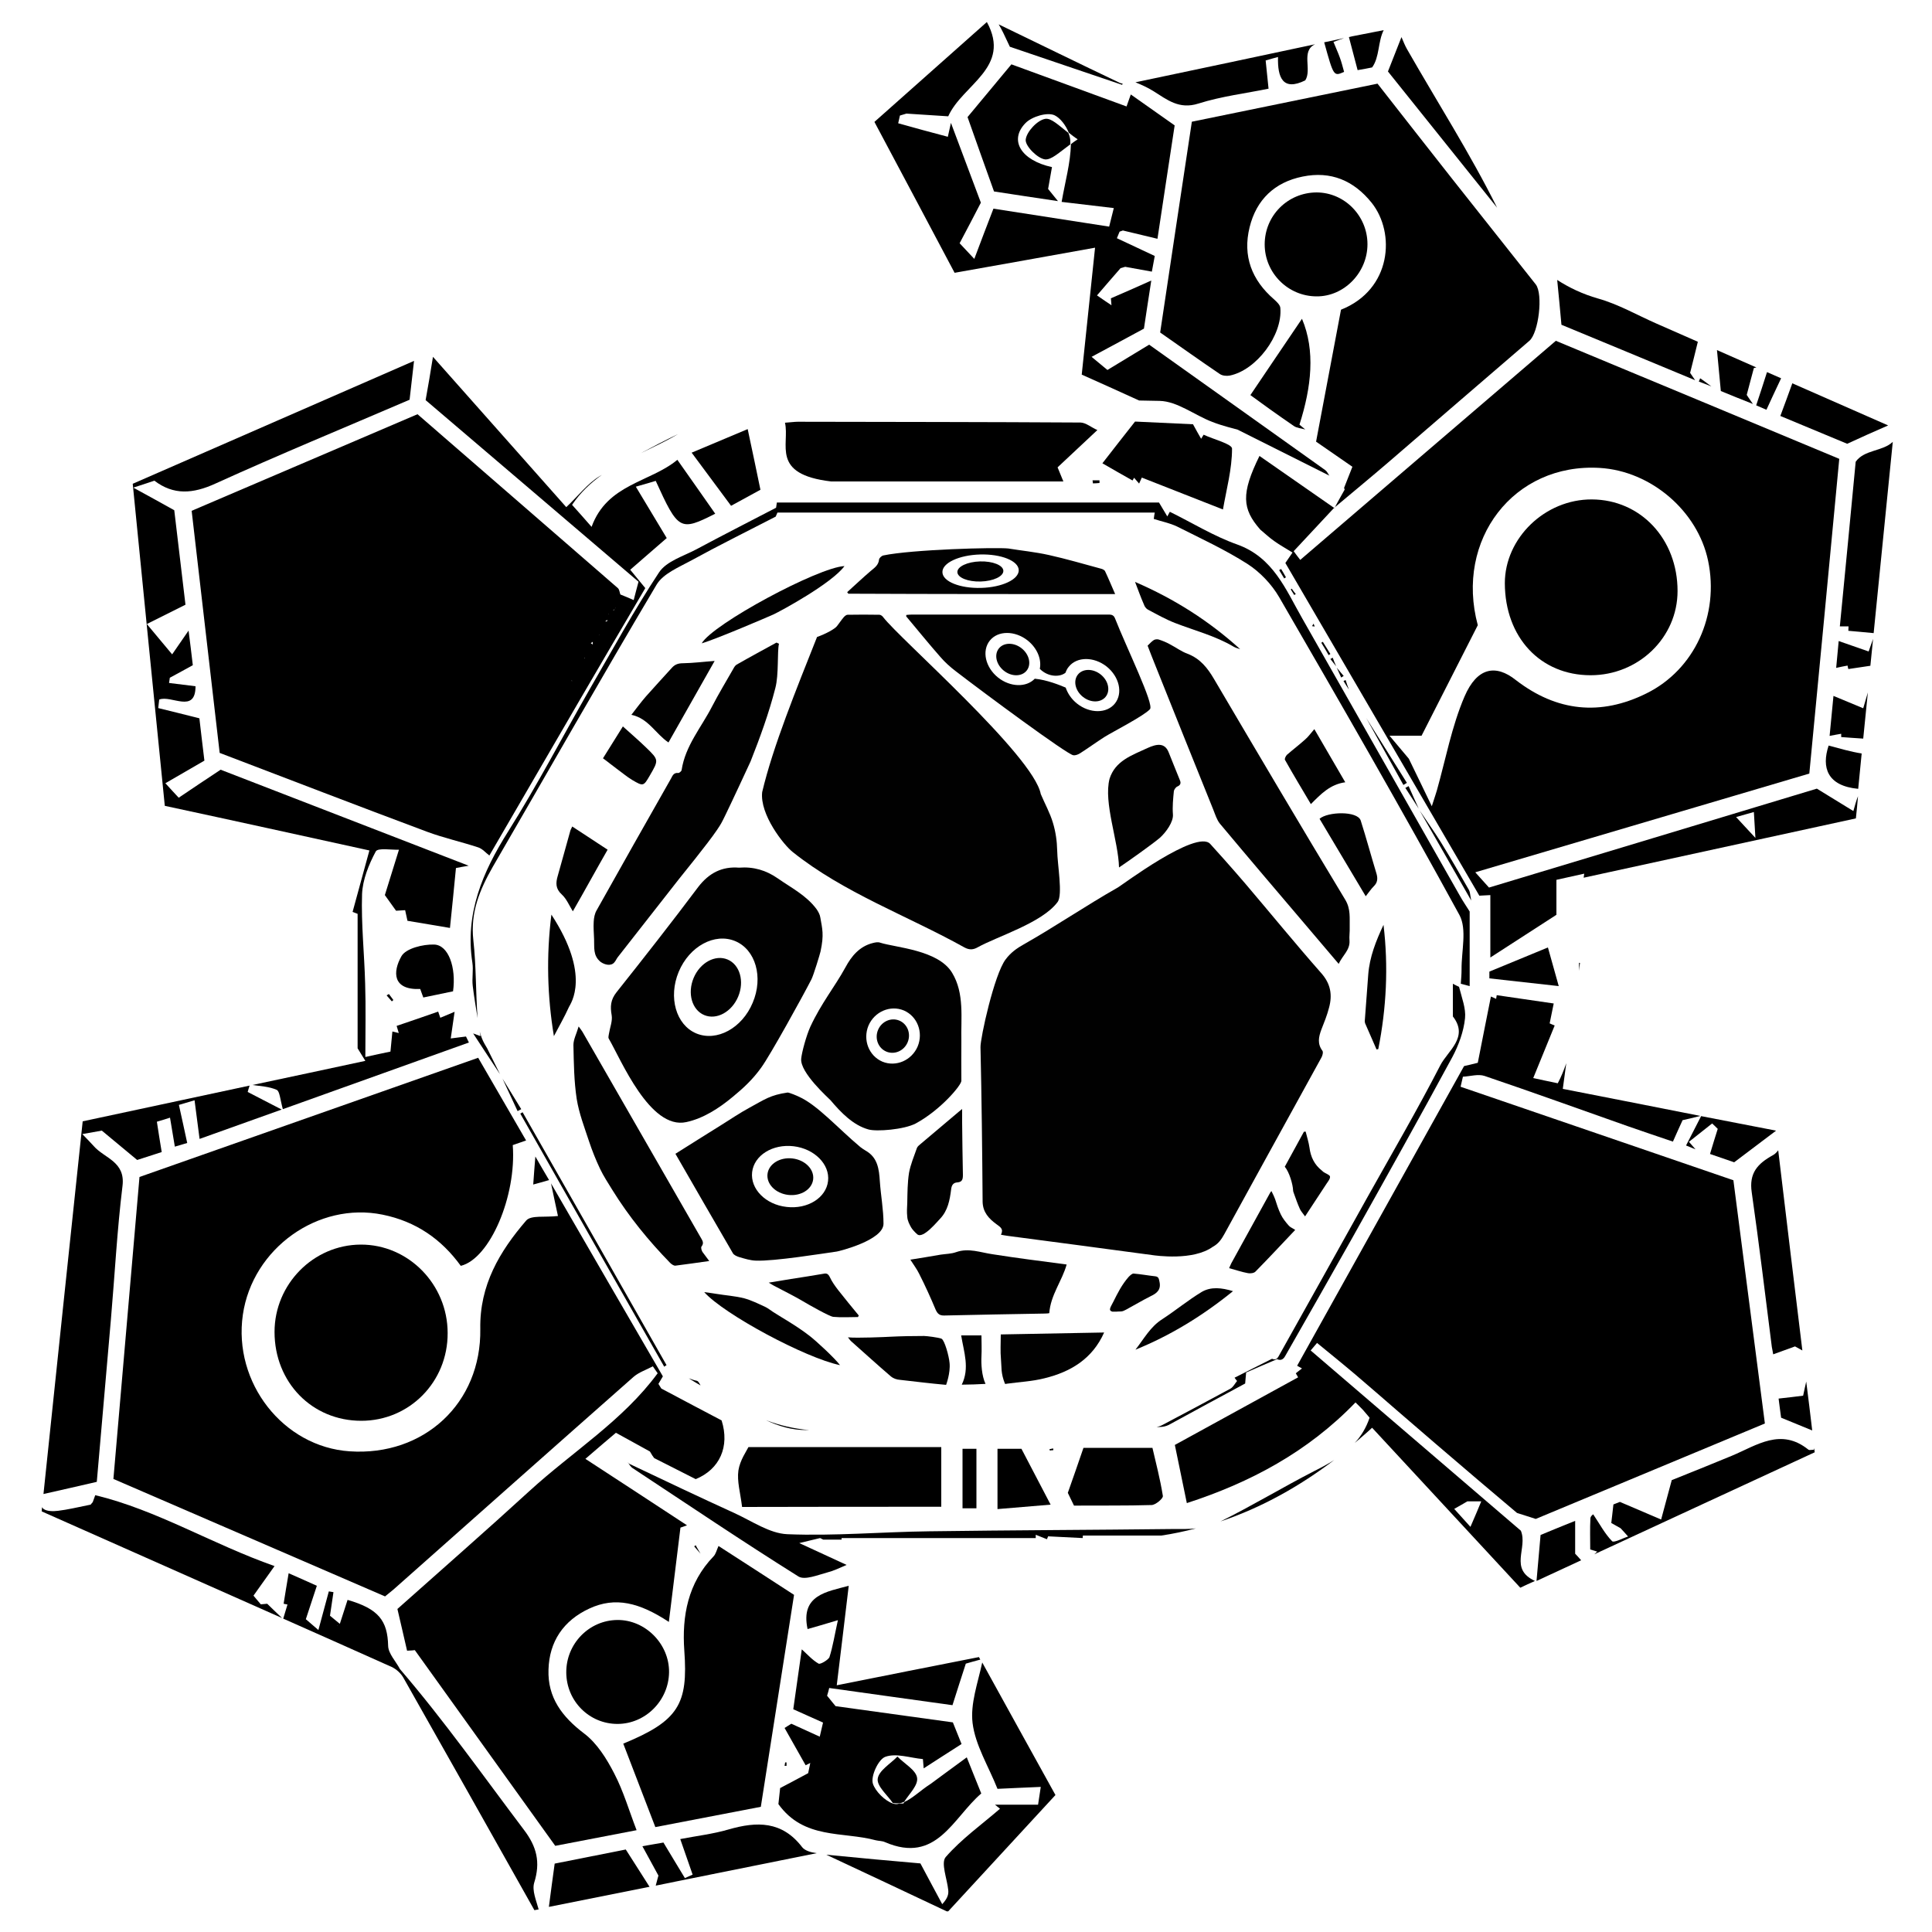 <?xml version="1.0" encoding="utf-8"?>
<!-- Generator: Adobe Illustrator 19.1.0, SVG Export Plug-In . SVG Version: 6.00 Build 0)  -->
<svg version="1.1" id="Layer_1" xmlns="http://www.w3.org/2000/svg" xmlns:xlink="http://www.w3.org/1999/xlink" x="0px" y="0px"
	 viewBox="0 0 1000 1000" style="enable-background:new 0 0 1000 1000;" xml:space="preserve">
<style type="text/css">
	.st0{fill:#010101;}
</style>
<g>
	<path class="st0" d="M382.7,650.7c2.8,0.8,5.6,1.7,8.5,1.8c9.5,0.4,34.7-3.7,41.9-4.7c0.9-0.1,24.2-5.8,24.2-14.4
		c0-7.4-1.4-14.6-1.9-22c-0.4-6.2-1.1-12.3-7.3-15.8c-1-0.6-1.9-1.2-2.8-1.9c-11.6-9.7-22.2-21.8-31.9-26.1c-0.8-0.4-5-2.2-5.8-2.1
		c-8.9,1.3-11.7,3.5-19.6,7.8c-5,2.7-9.7,5.9-14.5,8.9c-7.9,4.9-15.8,9.9-23.9,15c9.7,16.8,19.6,34.1,29.7,51.4
		C379.8,649.6,381.4,650.3,382.7,650.7z M389.3,606.7c1-8.7,10.6-14.7,21.5-13.4c10.8,1.3,18.8,9.4,17.8,18
		c-1,8.7-10.6,14.7-21.5,13.4C396.3,623.5,388.3,615.4,389.3,606.7z"/>
	
		<ellipse transform="matrix(0.387 -0.922 0.922 0.387 -211.115 754.923)" class="st0" cx="462.2" cy="536.2" rx="8.7" ry="8.3"/>
	<path class="st0" d="M497.6,559.4c-0.1-6.8,0-13.7,0-20.5c-0.3-12,1.7-24.7-4.8-35.4c-7.2-11.9-29.3-13-37.3-15.6
		c-1.1-0.4-2.5-0.1-3.7,0.2c-6.9,1.7-11.1,6.8-14.2,12.6c-5.6,10.2-12.5,18.5-18.2,30.8c-2,4.4-4.4,13.1-4.7,16.5
		c-0.7,7.2,14.2,20.4,15.2,21.5c5.4,6.4,11.7,12.9,19.6,15.1c4.2,1.2,18.4,0.1,24.5-3.1C486.9,574.5,497.7,561.6,497.6,559.4z
		 M456.7,549.5c-7-3-10.2-11.3-7.2-18.6c3.1-7.3,11.3-10.8,18.3-7.9c7,3,10.2,11.3,7.2,18.6C471.9,548.9,463.7,552.4,456.7,549.5z"
		/>
	<path class="st0" d="M318,498.1c0.7-0.8,1.1-1.8,1.7-2.6c10.6-13.5,21.2-27.1,31.8-40.6c0.6-0.8,14.9-18.3,19.6-25.3
		c2.2-3.3,2.2-3.3,4.5-8c2.7-5.5,12.7-27,12.9-27.5c4.9-12.4,9.5-25,12.8-37.9c1.9-7.1,0.9-18.9,1.9-23c-0.4-0.2-0.9-0.4-1.3-0.6
		c-6.9,3.8-13.8,7.5-20.6,11.4c-0.7,0.4-1.3,1.3-1.7,2.1c-3.7,6.5-7.6,12.9-11,19.5c-5.6,10.9-13.9,20.4-15.8,33
		c-0.1,0.6-1.2,1.5-1.7,1.5c-2.4-0.3-3,1.4-3.8,2.9c-12.9,22.7-25.8,45.5-38.5,68.2c-1,1.7-1.4,3.9-1.5,5.9c-0.2,3,0.1,6,0.2,9
		c0.2,4.2-0.7,8.5,3.4,11.8C313,499.4,316.3,500.2,318,498.1z"/>
	<ellipse transform="matrix(-0.117 0.993 -0.993 -0.117 1061.666 274.163)" class="st0" cx="409" cy="609" rx="9.5" ry="11.9"/>
	<path class="st0" d="M577.2,307.5c-1.8-4.1-3.4-8-5.2-11.8c-0.3-0.7-1.4-1.2-2.3-1.4c-8.9-2.4-17.7-5-26.7-7
		c-7.1-1.6-14.4-2.3-21.1-3.4c-6.4-0.7-50,0.5-64.7,3.6c-0.9,0.2-2.1,1.3-2.2,2.1c-0.3,3-2.4,4.3-4.4,6c-4.1,3.5-8.1,7.3-12.1,10.9
		c0.2,0.3,0.4,0.6,0.6,0.8C485,307.5,531,307.5,577.2,307.5z M507.3,287c10.9-0.3,19.9,3.3,20,8.1c0.1,4.8-8.6,8.9-19.5,9.2
		c-10.9,0.3-19.9-3.3-20-8.1C487.6,291.4,496.4,287.3,507.3,287z"/>
	<path class="st0" d="M471.6,635.3c0.4,0.8,2,2.6,3.2,3.6c3.1,2.5,10.8-7.2,11.8-8.1c4-4.2,5-9.6,5.7-15.1c0.2-2.1,1-3.6,3.3-3.7
		c2.5-0.2,2.8-1.7,2.8-3.9c-0.2-9-0.3-18-0.4-27.1c0-2,0-4.1,0-7c-1.1,0.9-1.4,1.2-1.7,1.4c-6.6,5.6-13.3,11.2-19.9,16.8
		c-0.7,0.6-1.5,1.2-1.8,2c-1.5,4.3-3.3,8.5-4.1,12.9c-0.8,5.1-0.8,10.3-0.9,15.5c-0.1,2.4-0.3,4.7,0,7.2
		C469.7,631.8,470.7,633.7,471.6,635.3z"/>
	<path class="st0" d="M547.4,466.9c2.8-3.8-0.1-19.3-0.2-26.7c-0.1-4.8-0.8-9.7-2.2-14.3c-1.5-5.1-4.2-9.9-6.3-14.9
		c-3.8-20-73.2-80.5-81.6-91.6c-0.4-0.6-1.3-1.2-1.9-1.2c-5.5-0.1-11-0.1-16.5,0c-0.7,0-1.5,0.7-2.1,1.4c-1.2,1.4-2.2,3-3.4,4.5
		c-1.1,1.4-5.5,3.9-10.3,5.6c-10.7,27-22.8,56.6-28.4,80.3c-1.3,11.6,11.1,27.3,15.8,31c26.5,21.2,59.3,32.9,88.9,49.4
		c2.6,1.4,4.6,1.2,6.9-0.1C516.1,484.7,539.4,477.7,547.4,466.9z"/>
	<path class="st0" d="M484.3,677.9c1,2.2,2.1,3.1,4.6,3c17.2-0.4,34.4-0.7,51.6-1c1.1,0,2.2-0.1,2.6-0.2c0.7-9.5,6.6-16.6,9-25.2
		c-12.9-1.7-25.6-3.3-38.3-5.3c-6.3-0.9-12.4-3.4-18.9-1.1c-2.5,0.9-5.3,0.9-8,1.3c-5.3,0.9-10.5,1.8-15.7,2.6
		c1.7,2.7,3.4,4.9,4.6,7.4C478.9,665.5,481.7,671.7,484.3,677.9z"/>
	
		<ellipse transform="matrix(2.819873e-02 1 -1 2.819873e-02 788.723 -220.045)" class="st0" cx="507.5" cy="295.6" rx="5.2" ry="11.9"/>
	<path class="st0" d="M678.5,416.2c5.2-5.2,9.9-10.2,17.8-11.3c-5.6-9.6-10.8-18.6-16-27.5c-1.9,2.2-3.1,3.9-4.7,5.3
		c-3.1,2.8-6.4,5.3-9.5,8c-0.6,0.6-1.3,2.1-1,2.6C669.4,401,673.9,408.4,678.5,416.2z"/>
	<path class="st0" d="M594.1,315.5c4.7,2.5,9.3,5.1,14.2,7c10.1,3.9,20.7,6.6,30.2,12.2c1,0.6,2.2,0.9,3.4,1.3
		c-16.1-14.6-34-26-54.4-34.8c1.7,4.4,3,8.1,4.6,11.7C592.4,313.9,593.2,315,594.1,315.5z"/>
	<path class="st0" d="M683,423.8c7.9,13.3,15.8,26.5,23.9,40.1c1.6-2,2.7-3.7,4.1-5.1c2-1.9,2.2-4,1.5-6.5
		c-2.8-9.2-5.3-18.5-8.2-27.6C702.6,419.6,687.2,420.1,683,423.8z"/>
	<path class="st0" d="M609.4,407.1c2.1-0.9,1.8-2.3,1.1-3.8c-1.9-4.6-3.7-9.2-5.6-13.9c-2-5-6-4.5-11-2.2
		c-8.3,3.8-16.7,6.7-19.6,15.9c-3.2,12.4,4.6,32.3,4.9,45.9c4.1-2.7,17.6-12.3,21.2-15.4c3-2.7,7.1-8.2,6.7-12.2
		c-0.3-3.9,0.1-8,0.5-12C607.8,408.6,608.6,407.4,609.4,407.1z"/>
	
		<ellipse transform="matrix(0.623 -0.782 0.782 0.623 -69.112 538.789)" class="st0" cx="524.2" cy="341.1" rx="7.4" ry="9.2"/>
	<path class="st0" d="M573.2,318.1c-33.7,0-67.4,0-101.1,0c-1,0-2,0.1-3,0.2c0,0.5-0.1,0.7,0,0.8c5.9,7,11.6,14.1,17.6,20.9
		c2.4,2.8,5.2,5.3,8.1,7.5c14.8,11.4,57.4,42.9,60.7,43.4c1.2,0.2,2.6-0.4,3.7-1.1c4.2-2.7,8.2-5.6,12.4-8.3
		c4.3-2.7,20.4-10.9,23.6-14.4c2.4-2.3-12-31.6-18.1-47.1C576.3,318,574.8,318.1,573.2,318.1z M577.1,364.1
		c-4.2,5.3-13,5.3-19.6,0.1c-2.9-2.3-4.9-5.3-5.9-8.3c-3.1-1.3-9.7-4-16-4.6c-4.4,4.6-12.7,4.4-19-0.6c-6.6-5.3-8.5-13.8-4.3-19.1
		c4.2-5.3,13-5.3,19.6-0.1c5,4,7.3,9.8,6.3,14.7c4.4,4.4,10.5,4.3,13.3,2c0.4-1.1,0.9-2.2,1.7-3.1c4.2-5.3,13-5.3,19.6-0.1
		C579.4,350.3,581.3,358.8,577.1,364.1z"/>
	<path class="st0" d="M355.2,580.8c8.8-1.9,16.9-7.1,24.1-13.1c5.6-4.6,10.4-9.1,14.7-15.1c4.6-6.3,21.5-36.9,26-45.7
		c1.1-2.2,4.4-13,4.7-14.4c1.9-8.8,0.9-11.7-0.1-17.6c-0.2-1.5-1.1-3.1-2-4.4c-5.3-7.1-13.1-11-20.1-15.9c-5.9-4.1-12.4-6.1-20-5.5
		c-8.7-0.7-15.5,2.7-21.1,10c-13.8,18.4-28,36.5-42.3,54.5c-3.1,3.9-3.3,7.4-2.5,11.9c0.5,3-0.9,6.3-1.4,9.5
		c-0.1,0.9-0.5,1.9-0.1,2.6C321.4,548.4,336.4,584.9,355.2,580.8z M351.3,503c5.5-13.2,18.6-20.3,29.2-15.9
		c10.6,4.4,14.7,18.7,9.1,31.9c-5.5,13.2-18.6,20.3-29.2,15.9C349.9,530.5,345.8,516.2,351.3,503z"/>
	
		<ellipse transform="matrix(-0.387 0.922 -0.922 -0.387 985.076 367.177)" class="st0" cx="370.5" cy="511" rx="15.6" ry="12.5"/>
	
		<ellipse transform="matrix(0.623 -0.782 0.782 0.623 -64.246 575.891)" class="st0" cx="565.1" cy="354.6" rx="7.4" ry="9.2"/>
	<path class="st0" d="M346,384.3c8-14.2,16-28.3,23.9-42.2c-5.6,0.4-11,1.1-16.5,1.2c-2.3,0-4,0.6-5.5,2.2c-4.5,5-9.1,9.9-13.5,14.9
		c-2.7,3.1-5.2,6.5-7.6,9.6C335.6,371.8,339.3,379.8,346,384.3z"/>
	<path class="st0" d="M685,606.6c-0.3-0.2-0.6-0.6-0.9-0.8c-3.8-3-5.7-7-6.3-11.7c-0.4-2.8-1.3-5.6-2-8.4c-0.3,0-0.6,0.1-0.9,0.1
		c-3.3,6-6.6,12.1-9.9,18.1c2.4,2.8,4.2,9.3,4.3,12.2c0,0.7,0.4,1.4,0.6,2.1c0.9,2.5,1.8,5.1,2.9,7.5c0.5,1.2,1.5,2.2,2.7,3.9
		c4-6,7.5-11.5,11.1-16.9c0.8-1.2,2-2.6,1.8-3.8C688.1,608,686.1,607.4,685,606.6z"/>
	<path class="st0" d="M437.1,293c-13.5,0.6-68.2,30-73.9,40c7.8-2.3,34.3-13.7,37-14.9C404.3,316.2,430.6,301.9,437.1,293z"/>
	<path class="st0" d="M662.9,628.5c-1.2-2.5-2.1-5.2-2.9-7.8c-0.2-0.7-1-2.4-1.9-4.2c-0.3,0.3-0.5,0.6-0.7,0.9
		c-6.7,12.2-13.4,24.3-20.1,36.5c-0.4,0.8-0.7,1.6-1.1,2.5c3.4,0.9,6.5,2,9.8,2.6c1.2,0.2,3,0,3.8-0.8c6.7-6.8,13.3-13.9,20.6-21.6
		c-1.5-1-2.7-1.4-3.4-2.3C665.4,632.5,663.9,630.6,662.9,628.5z"/>
	<path class="st0" d="M518.1,703.6c0.4,4.1-0.2,7,2.1,12.7c1.7,0,0,0,1-0.1c6.5-0.9,13.1-1.2,19.4-2.8c13.5-3.3,24.8-10,30.9-23.7
		c-17.7,0.3-35.4,0.7-53.5,1C518,695.2,517.7,699.4,518.1,703.6z"/>
	<path class="st0" d="M600.1,663.2c-0.3-1.5-0.5-2.4-2.2-2.6c-3.7-0.4-7.4-1.1-11.1-1.4c-0.8-0.1-1.9,1-2.6,1.7
		c-3.6,4.1-5.7,8.4-7.9,12.8c-1.5,3-2.8,4.5-0.6,5.2c5.1,0,0,0,4.5-0.1c0.9,0,1.8-0.5,2.6-0.9c4.3-2.3,8.4-4.8,12.8-7
		C599,669.3,601.1,667.4,600.1,663.2z"/>
	<path class="st0" d="M508,702c0.2-3.6,0-7.2,0-10.8c-3.6,0-6.8,0-10.5,0c1.4,8.7,4.5,16.9,0.3,25.5c3.6,0,8.8-0.2,12.3-0.4
		C508.1,712,507.8,705.9,508,702z"/>
	<path class="st0" d="M708.2,504.4c-0.5,7.6-1.2,15.2-1.7,22.8c-0.1,0.8-0.2,1.7,0.1,2.5c1.9,4.5,4,9,5.9,13.5
		c0.3-0.1,0.6-0.1,0.9-0.2c4.2-21.2,5.3-42.7,2.7-64.3C712.2,487,708.9,495.3,708.2,504.4z"/>
	<path class="st0" d="M644.6,457.4c-6.4-7.5-16.4-18.7-18.2-20.6c-7.1-7.7-46.3,21.8-47.7,22.5c-16.4,9.3-32.4,20.2-48.8,29.5
		c-3.6,2-6.8,4.3-9.4,7.8c-5.9,7.8-13.1,40.7-13,45.4c0.6,26.7,0.9,53.3,1.1,80c0.1,5.5,3.3,8.8,7.1,11.6c2,1.5,3.9,2.4,2.4,5.5
		c1.4,0.2,2.5,0.5,3.6,0.6c24.8,3.3,49.7,6.5,74.5,9.9c2.1,0.3,21.4,3.1,31.6-4.3c2.8-1.5,4.4-3.8,5.9-6.5
		c6.5-11.9,13.1-23.8,19.6-35.7c10.2-18.5,20.4-37.1,30.6-55.6c0.6-1,1.1-2.9,0.6-3.6c-2.7-3.6-2-7.1-0.6-10.9c1.5-3.8,3-7.5,4-11.4
		c1.8-6.6,0.9-12.4-4.1-18C670.5,488.5,657.7,472.8,644.6,457.4z"/>
	<path class="st0" d="M696.3,465.7c-22.9-37.9-45.4-76-67.9-114.2c-3.4-5.8-7.2-10.6-13.7-13.1c-3.3-1.2-6.2-3.4-9.3-5
		c-1.8-1-3.8-1.8-5.7-2.4c-0.7-0.2-1.9-0.1-2.5,0.3c-1.1,0.7-2.1,1.8-3.2,2.9c1.3,3.4,2.7,7,4.2,10.7c9.9,24.7,19.8,49.5,29.8,74.2
		c1,2.5,1.8,5.2,3.4,7.2c14.8,17.7,29.7,35.2,44.6,52.7c5.4,6.4,10.9,12.8,16.9,19.9c2-4.4,5.9-7.1,5.6-12c-0.2-2.3,0.2-4.6,0.1-6.8
		C698.5,475.2,699.2,470.5,696.3,465.7z"/>
	<path class="st0" d="M622,668.7c-7.1,4.3-13.5,9.6-20.4,14.1c-6.2,3.9-9.5,10.2-13.9,15.8c18.2-7.4,34.7-17.5,50.5-30.3
		C632.3,666.5,626.8,665.9,622,668.7z"/>
	<path class="st0" d="M285.4,473.4c-2.7,21.5-2.1,42.5,1.3,62.9c2.5-4.8,5.4-9.8,7.8-15.1C295.4,519.3,306,504.9,285.4,473.4z"/>
	<path class="st0" d="M363.6,648c-0.5-0.8-0.9-2.3-0.5-2.8c1.5-1.9,0.4-3.2-0.5-4.8c-20.4-35.4-40.7-70.9-61.1-106.3
		c-0.4-0.7-0.9-1.3-2-2.8c-1.1,3.8-2.7,6.7-2.7,9.6c0.2,9.3,0.3,18.7,1.7,27.9c1.2,7.5,4,14.7,6.4,22c1.6,4.8,3.5,9.6,5.7,14.2
		c1.8,3.8,4.2,7.4,6.4,11c8.5,13.7,18.6,26.1,29.8,37.6c0.7,0.7,1.9,1.6,2.8,1.5c5.8-0.7,11.6-1.6,17.5-2.4
		C366,651.1,364.7,649.6,363.6,648z"/>
	<path class="st0" d="M327.2,403.7c5.8,3.4,5.9,3.3,9.2-2.4c4.6-7.9,4.6-8-1.9-14.3c-3.8-3.7-7.9-7.2-12.1-11
		c-3.7,5.9-7.1,11.4-10.3,16.5c1.6,1.1,5.8,4.5,7.1,5.4C321.7,399.7,324.4,402,327.2,403.7z"/>
	<path class="st0" d="M419.1,691.5c-6.9-5.4-15.6-10.2-18.9-12.4c-1.4-0.9-2.7-2-4.2-2.7c-3.5-1.6-7.1-3.4-10.8-4.4
		c-4.7-1.2-9.6-1.5-14.4-2.3c-1.9-0.3-3.9-0.6-6.3-0.9c10.3,11.5,52.4,34.1,70.3,37.8C431.9,702.8,422.6,694.2,419.1,691.5z"/>
	<path class="st0" d="M487.3,692.9c-1.4-0.6-7.6-1.4-9-1.4c-5.9,0-11.8,0.1-17.7,0.4c-1.6,0.1-17,0.8-21.7,0.3
		c0.8,1,1.1,1.5,1.4,1.8c7,6.2,13.9,12.5,20.9,18.5c1.2,1,3,1.6,4.6,1.7c8.8,1,15.1,1.8,23.9,2.6c0,0,2.3-6,1.8-11.3
		C491.2,701.9,488.9,693.6,487.3,692.9z"/>
	<path class="st0" d="M444.5,680.9c-3.6-4.4-7.2-8.7-10.7-13.2c-1.6-2.1-3.2-4.3-4.3-6.7c-0.8-1.6-1.6-2.1-3.3-1.7
		c-5.6,1-11.2,1.8-16.8,2.7c-3.5,0.6-7.1,1.2-11.5,1.9c1.6,0.9,2.4,1.5,3.3,1.9c4.7,2.5,9.6,4.9,14.2,7.6c3,1.8,13.9,8,15.9,8.2
		c4.2,0.4,8.6,0.1,12.8,0.1C444.2,681.5,444.3,681.2,444.5,680.9z"/>
	<path class="st0" d="M296.5,471.7c3.2-5.6,6.2-10.9,9.2-16.3c3-5.3,5.9-10.6,8.8-15.6c-6.3-4.1-12.1-7.9-18.3-12
		c-0.4,0.9-0.8,1.5-1,2.2c-2.2,7.8-4.3,15.6-6.5,23.3c-1.1,3.7-1.2,6.7,2.1,9.7C293.2,465.2,294.6,468.6,296.5,471.7z"/>
</g>
<g>
	<path d="M345,706.6c-24.8-43.6-49.6-87.3-74.5-130.9c-0.4,0.2-0.8,0.5-1.2,0.7c24.8,43.7,49.6,87.3,74.5,131
		C344.1,707.1,344.6,706.9,345,706.6z"/>
	<path d="M269.8,574.1c-3.2-5.3-6.5-10.5-9.7-15.8c2.6,5.6,5.2,11.2,7.8,16.8C268.5,574.8,269.2,574.4,269.8,574.1z"/>
	<path d="M487.2,779.9c0-9.6,0-19.7,0-30.9c-32.6,0-64.4,0-99.8,0c-0.9,1.9-4.4,6.8-5.2,12.1c-0.8,5.6,1,11.5,1.9,18.9
		C418.6,779.9,453.3,779.9,487.2,779.9z"/>
	<path d="M669.7,220.5c1.6,1.1,3.9,1.2,5.9,1.8c-1.1-0.9-2.2-1.8-3-2.5c6.2-19.5,8.3-38.3,1.3-54.8c-8.7,12.9-17.7,26.1-26.7,39.5
		C652.6,208.5,661.1,214.6,669.7,220.5z"/>
	<path d="M186.7,644.2c-24.5,0.1-44.6,20.5-44.6,45.2c0,26.1,19.4,46,44.9,46c24.9,0,44.8-20.1,44.7-45.4
		C231.7,664.8,211.4,644.1,186.7,644.2z"/>
	<path d="M707.8,126.4c0-14.7-11.9-26.8-26.4-26.8c-14.9,0.1-26.8,12-26.8,26.9c0,14.8,12.1,26.9,26.9,26.9
		C695.7,153.5,707.8,141.1,707.8,126.4z"/>
	<path d="M406.4,912.2c-0.1,0.6-0.2,1.2-0.3,1.8c0.3,0,0.7,0,1,0c0-0.6,0-1.2,0-1.8C406.9,912.3,406.6,912.2,406.4,912.2z"/>
	<path d="M319.6,838.5c-14.7,0.1-26.6,12.3-26.5,27.2c0.1,14.8,11.9,26.6,26.5,26.6c14.5,0,26.5-12.1,26.7-26.7
		C346.5,851,334.1,838.4,319.6,838.5z"/>
	<path d="M284.1,987c17.4-3.5,34.7-6.9,52.1-10.4c-4.6-7.3-8.5-13.3-12.3-19.3c-12.7,2.5-24.6,4.9-36.8,7.3
		C286,972.2,285.1,979.6,284.1,987z"/>
	<path d="M258.8,556c-2.2-4.4-4.4-8.9-6.6-13.3c-0.5-0.8-0.9-1.6-1.4-2.4c-1.1-1.9-1.9-4.1-2.5-6.4c0.1,0.8,0.3,1.6,0.4,2.4
		c-0.7-0.3-1.4-0.5-3.8-1.4C250,542.7,254.4,549.4,258.8,556z"/>
	<path d="M276,613.2c0,0,0,0.1,0,0.1c0.1,0,0.1,0,0.2,0C276.1,613.3,276,613.2,276,613.2z"/>
	<path d="M360.7,714.7c-1.5-0.3-2.9-0.8-4.2-1.3c2,1.3,4.1,2.5,6.1,3.7C362.1,716.2,361.5,714.9,360.7,714.7z"/>
	<path d="M586.2,248.7c0.3-0.5,0.5-0.9,0.8-1.4c0.9,1,1.7,2,2.6,3c0.5-1,0.9-2.1,1.4-3.1c13.2,5.2,26.5,10.4,42,16.5
		c1.8-10.4,4.7-20.9,4.7-31.5c0-2.4-9.6-4.8-14.7-7.2c-0.4,0.7-0.9,1.4-1.3,2.1c-1.3-2.2-2.5-4.4-4.2-7.5c-10.1-0.5-20.9-1-30-1.4
		c-6,7.6-11,14-16.9,21.6C576.3,243.1,581.2,245.9,586.2,248.7z"/>
	<path d="M396.5,735.1c6.4,3,13.2,5.2,21.3,5.1c0.3,0,0.6,0,0.9,0C411,739.5,403.6,737.8,396.5,735.1z"/>
	<path d="M569.1,250c0-0.5,0-0.9,0-1.4c-1.2,0-2.4,0-3.6,0c0.1,0.5,0.1,1.1,0.2,1.6C566.8,250.2,567.9,250.1,569.1,250z"/>
	<path d="M640.3,281.8c-12.1-4.3-23.2-11.2-34.8-16.9c-0.4,0.8-0.9,1.6-1.3,2.4c-1.2-2-2.4-4-4.3-7.2c-65.4,0-131.4,0-197.8,0
		c-0.1,0.8-0.4,2.5-0.4,2.7c-14.4,7.5-27.8,14.3-41.2,21.5c-6.8,3.6-15.6,6.2-19.4,12c-12.9,19.5-24.1,40.1-35.8,60.3
		c-14.1,24.6-27.2,49.8-42.3,73.8c-13.3,21.1-22.4,42.5-18.5,67.9c0.6,4-0.3,8.1,0.2,12.1c0.7,5.8,1.7,11.5,2.6,17.2
		c0-0.2-0.1-0.4-0.1-0.6c-1-13.4-0.7-27-2.2-40.4c-1.6-14.3,3.3-26.1,10.1-38c28.2-48.6,56-97.6,84.7-145.9
		c3.4-5.8,11.6-9.1,18-12.6c14-7.7,28.4-14.8,43.7-22.7c0-0.1,0.7-1.6,0.9-2.1c65.5,0,130.4,0,195.3,0c-0.2,1.1-0.4,2.2-0.5,3.3
		c4,1.3,8.2,2.1,12,3.9c12.3,6.2,24.9,12,36.5,19.4c6.5,4.2,12.5,10.5,16.4,17.2c31.6,54.6,63.1,109.2,93.3,164.5
		c4,7.4,1,18.7,1.1,28.2c0,2.4-0.2,4.8-0.4,7.4c2,0.5,3.1,0.8,4.6,1.2c0-13.2,0-25.8,0-38.6c-1.6-2.6-3.5-5.3-5.1-8.2
		c-27.2-47.8-54.3-95.6-81.5-143.4C665.5,305.2,659.1,288.5,640.3,281.8z"/>
	<path d="M675.5,222.3C675.5,222.3,675.5,222.3,675.5,222.3C675.5,222.3,675.5,222.3,675.5,222.3
		C675.5,222.3,675.5,222.3,675.5,222.3z"/>
	<path d="M393.6,253.5c-2-9.6-4.1-19.8-6.6-31.4c-11.4,4.8-19.7,8.3-29,12.2c7.3,9.8,13.9,18.7,20.4,27.5
		C383.3,259.1,387.2,257,393.6,253.5z"/>
	<path d="M596.1,779c2.1-0.1,6-3.4,5.8-4.7c-1.4-8.8-3.7-17.5-5.4-24.9c-14.1,0-24.1,0-35.7,0c-2.7,7.9-5.3,15.4-8.1,23.3
		c1,2,2.1,4.3,3.2,6.6C569.6,779.2,582.9,779.4,596.1,779z"/>
	<path d="M559.3,218.7c-48.8-0.3-97.6-0.3-146.4-0.4c-1.7,0-3.5,0.3-6.6,0.5c2.6,11.2-7.7,26.7,23.9,30.4c32.7,0,76.2,0,120.2,0
		c-0.8-2-1.6-3.9-3-7.3c6.2-5.8,12.8-12,20.6-19.3C564.8,221.2,562.1,218.8,559.3,218.7z"/>
	<path d="M644.5,716.1c0.1-1.8,0.3-3.2,0.5-5.7c5.1-2.2,10.5-4.6,16-6.9c2.2,1,3.4-0.2,4.2-1.6c11.6-20.3,23.2-40.7,34.7-61.1
		c17.4-31.1,34.8-62.2,51.8-93.6c3.3-6.2,5.9-13.3,6.6-20.2c0.5-5-1.6-10.3-3.1-16.2c-1.1-0.5-2-1-3.2-1.6c0,5.7,0,11.1,0,16.9
		c8.4,10.8-2.6,17.7-6.5,25.3c-11.8,22.9-24.8,45.2-37.4,67.7c-15.4,27.7-30.9,55.4-46.4,83.1c-0.6,1-1.5,1.9-3.3,1.1
		c-6.5,3.3-13,6.5-19.4,9.8c0.4,0.6,0.9,1.2,1.3,1.7c-1.1,1.3-2,3.2-3.5,4c-11.6,6.3-23.3,12.5-35,18.7c-0.9,0.5-2,0.9-3.1,1.1
		c0.5,0,1.1,0,1.6,0c1.6,0,3.3-0.4,4.7-1.1C618.3,730.2,631.5,723.1,644.5,716.1z"/>
	<path d="M253,442.7c0.1,0.1,0.2,0.1,0.3,0.2c0,0,0,0,0,0C253.2,442.8,253.1,442.7,253,442.7z"/>
	<path d="M277.1,598.6c-0.4,5.1-0.8,9.8-1.1,14.5c2.6-0.7,5.2-1.4,8.2-2.3C281.6,606.4,279.3,602.5,277.1,598.6z"/>
	<path d="M760.4,460.8c-4.7-8.3-9.5-16.6-14.5-24.7c-3.5-5.6-7.4-11.1-11.1-16.6c8.6,15,17.2,30,26.7,46.6
		C760.9,463.1,760.9,461.7,760.4,460.8z"/>
	<path d="M689.8,340.4c-0.4,0.2-0.8,0.5-1.2,0.7c1,1.3,2,2.5,3,3.8C690.9,343.4,690.4,341.9,689.8,340.4z"/>
	<path d="M545.1,749.7c-0.6,0.1-1.3,0.3-1.9,0.4c0.1,0.2,0.1,0.5,0.2,0.7c0.6-0.1,1.2-0.2,1.8-0.2
		C545.2,750.3,545.2,750,545.1,749.7z"/>
	<path d="M516.3,749.9c0,10.4,0,20.4,0,31.2c8.6-0.7,17.6-1.5,27.5-2.3c-5.4-10.3-10.5-20.1-15.1-28.9
		C523.6,749.9,520.3,749.9,516.3,749.9z"/>
	<path d="M505.4,780.7c0-10.4,0-20.5,0-30.8c-2.2,0-4.2,0-7.2,0c0,10.5,0,20.6,0,30.8C500.3,780.7,502.9,780.7,505.4,780.7z"/>
	<path d="M321.7,756.9C321.7,756.9,321.7,756.9,321.7,756.9c0.1,0,0.3,0,0.4,0C322,756.9,321.8,756.9,321.7,756.9z"/>
	<path d="M726.4,406.3c0.6-0.4,1.2-0.7,1.8-1.1c-7-11.2-14-22.3-21-33.5C713.6,383.3,720,394.8,726.4,406.3z"/>
	<path d="M683.9,332.7c1.3,2.1,2.6,4.2,3.8,6.4c0.3-0.2,0.6-0.4,0.9-0.6c-1.3-2.1-2.6-4.2-3.9-6.3
		C684.4,332.4,684.1,332.5,683.9,332.7z"/>
	<path d="M729.1,406.9c-0.6,0.3-1.2,0.6-1.7,0.9c2.3,3.6,4.6,7.1,6.9,10.7C732.6,414.7,730.8,410.8,729.1,406.9z"/>
	<path d="M694.2,350.7c0.4-0.3,0.9-0.6,1.3-0.8c-1.2-1.4-2.4-2.9-3.6-4.3C692.7,347.3,693.4,349,694.2,350.7z"/>
	<path d="M696.5,352c-0.4,0.2-0.8,0.3-1.1,0.5c0.9,1.5,1.8,2.9,2.8,4.4C697.5,355.2,697,353.6,696.5,352z"/>
	<path d="M668.6,304.7c-0.2,0.1-0.3,0.2-0.5,0.4c0.6,1,1.2,1.9,1.8,2.9c0.3-0.2,0.5-0.4,0.8-0.5
		C669.9,306.5,669.2,305.6,668.6,304.7z"/>
	<path d="M681.4,326.2c0,0.1,0,0.1,0,0.2C681.5,326.4,681.4,326.3,681.4,326.2c-0.3-0.6-0.6-1.3-0.9-1.9c-0.2-0.5-0.4-1-0.6-1.5
		c-0.2,0.4-0.5,0.8-0.8,1.3c0.7,0.1,1,0.1,1.4,0.2C680.8,325,681.1,325.6,681.4,326.2z"/>
	<path d="M682.6,329.4C682.6,329.4,682.6,329.4,682.6,329.4C683,329.9,682.8,329.7,682.6,329.4z"/>
	<path d="M465.6,933.4c0.8-0.2,1.6-0.4,2.4-0.8c2.7-4.2,7.2-8.5,6.7-12.3c-0.5-4.1-6.6-7.4-10.2-11.1c-3.7,3.8-9.7,7.3-10.2,11.5
		c-0.5,3.8,4.9,8.3,7.8,12.5c0.1,0,0.2,0.1,0.4,0.1C463.5,933.4,464.6,933.4,465.6,933.4z"/>
	<path d="M666.8,301.5C666.8,301.5,666.8,301.5,666.8,301.5C666.8,301.5,666.8,301.5,666.8,301.5L666.8,301.5z"/>
	<path d="M663.1,294.5c-0.3,0.2-0.7,0.4-1,0.6c0.9,1.4,1.7,2.9,2.6,4.3c0.3-0.2,0.6-0.4,0.9-0.6C664.8,297.4,664,295.9,663.1,294.5z
		"/>
	<path d="M423.7,861.1c-3.3-1.9-5.9-4.9-8.7-7.4c-1.3,9.4-2.9,20.1-4.4,31c5.7,2.6,10.1,4.5,15.4,6.9c-0.4,1.8-1,4.4-1.7,7.3
		c-5.3-2.4-10-4.6-14.7-6.7c-1.2,0.7-2.4,1.5-3.5,2.2c3.6,6.4,7.3,12.9,10.9,19.3c0.8-0.4,1.6-0.8,2.4-1.2c-0.4,1.9-0.8,3.8-1.1,5.3
		c-4.8,2.6-9.4,5-14.5,7.7c-0.3,2.7-0.7,6.3-0.9,8.3c13.2,18.4,33.3,14.1,50.3,18.7c1.6,0.4,3.4,0.3,4.9,1
		c26.7,11.5,35.1-12.6,49.8-25.2c-2.9-7.1-5.6-14-7.5-18.7c-6.5,4.7-12.9,9.5-18.8,13.8c-4.9,3.1-9.2,7.4-13.5,9.3
		c-0.2,0.3-0.4,0.5-0.5,0.8c-0.6,0-1.3,0-1.9,0c-0.5,0.1-0.9,0.2-1.4,0.3c-0.5,0-1.1,0-1.7-0.2c-0.1,0-0.2,0-0.3,0
		c0,0-0.1-0.1-0.1-0.1c-4.1-1.3-9.2-6.4-10.4-10.3c-1.2-3.9,2.9-12.7,6.5-13.9c5.6-2,12.8,0.6,19.4,1.2c0.1,1.6,0.3,3.2,0.4,4.8
		c6.3-4.1,12.6-8.1,19.6-12.6c-1.3-3.2-2.8-7-4.5-11.2c-19.8-2.7-39.5-5.5-60.7-8.4c-0.8-0.9-2.6-3.2-4.4-5.4c0.4-1.3,0.8-2.7,1.1-4
		c21.2,3,42.4,5.9,63.8,8.9c2.3-7.3,4.6-14.4,6.9-21.5c2.3-0.7,4.6-1.3,7.5-2.1c-0.2-0.4-0.5-0.9-0.7-1.3
		c-24.4,4.8-48.7,9.6-73.6,14.6c2.1-17.4,4.2-34.5,6.2-51.5c-11.3,3.1-25.1,4.7-21.3,22.4c3.9-1.1,8.4-2.4,15.7-4.6
		c-1.7,7.6-2.6,13.6-4.4,19.2C428.6,859.2,424.6,861.6,423.7,861.1z M421.5,915.4C421,913.4,421,913.6,421.5,915.4
		C420.7,913.5,420.8,913.7,421.5,915.4z"/>
	<path d="M338.6,754.7c8.1,4.1,14.8,7.5,21.5,10.9c12.4-5.1,17.7-16.8,13.4-30.4c-9.5-5-19.4-10.2-31.2-16.5
		c0.4,0.6-0.6-0.9-1.5-2.4c0.8-1.4,1.5-2.6,2.3-3.9c-19-32.7-37.9-65.3-57.9-99.9c1.6,7.5,2.7,12.9,3.6,16.9
		c-6.8,0.8-13.9-0.5-16.4,2.3c-13.8,16-24.2,33.5-23.8,56.1c0.6,38.5-29.2,66-67.6,63.4c-34.4-2.3-60.4-35.5-55.3-70.7
		c5-34.4,39-58.6,72.3-51.8c17.3,3.5,30.5,12.7,40.5,26.5c15.1-3.7,28.9-36.2,26.9-62.5c2.1-0.7,4.3-1.5,6.9-2.4
		c-8.5-14.6-16.7-28.9-24.8-42.8c-58.8,20.7-117,41.2-175.3,61.7c-4.5,52.3-9,104.2-13.5,156.3c46.9,20.3,93.7,40.5,140.6,60.8
		c1.6-1.3,3-2.5,4.4-3.6c41.4-36.7,82.8-73.5,124.3-110.1c2.8-2.4,6.6-3.6,9.9-5.4c0.8,1.2,1.7,2.4,2.5,3.6
		c-18,24.5-44.1,40.6-66.2,60.8c-22.5,20.6-45.5,40.7-68.5,61.2c1.7,7.4,3.4,14.5,5,21.6c2.1-0.1,3.7-0.2,4-0.3
		c24.6,34.3,48.6,67.7,72.7,101.3c14.7-2.8,29.1-5.6,42.1-8.1c-3.9-10.1-6.8-20.2-11.6-29.4c-3.9-7.6-8.9-15.6-15.5-20.6
		c-11.5-8.7-19-18.7-18.5-33.1c0.4-14.5,7.7-25.4,21.1-31.6c13.5-6.3,26-3.1,41.2,6.9c2.1-17.4,4-32.5,6-48.8c-0.4,0.1-0.4,0.1,0,0
		c0.5-0.2,1.7-0.6,3.4-1.2c-18.1-11.9-35.3-23.1-52.6-34.4c6.9-5.9,11.7-10.1,15.8-13.5c6.3,3.5,11.7,6.4,17.6,9.7
		C337.1,752.6,338.3,754.4,338.6,754.7z"/>
	<path d="M354.2,854.4c2,27.6-2.9,36.3-31.6,48.1c5.5,14.3,11,28.6,16.6,43.2c19.8-3.8,37.3-7.2,54.6-10.5
		c5.8-36.9,11.5-73.2,17.2-109.7c-13.2-8.6-26.1-16.9-39.1-25.3c-1,2.2-1.4,4.2-2.6,5.4C356.1,819.3,352.9,836.4,354.2,854.4z"/>
	<path d="M682.6,329.5c0,0.1,0,0.2,0,0.2C682.6,329.6,682.6,329.6,682.6,329.5z"/>
	<path d="M359.3,800.4c0.4,0.4,0.7,0.8,3.3,3.8c-2-3.4-2.3-3.9-2.5-4.4C359.8,800,359.5,800.2,359.3,800.4z"/>
	<path d="M608.6,791.4c-42.6,0.5-85.1,0.6-127.7,1.2c-24.5,0.3-49,2.5-73.4,1.5c-9.2-0.4-18.3-6.8-27.3-10.9
		c-18.2-8.3-36.3-16.9-54.4-25.5c-0.4-0.2-0.7-0.6-1-1c0.9,1.2,1.6,2.6,2.8,3.3c28.5,18.8,56.8,37.9,85.7,56c3.3,2,10-0.8,14.9-2.1
		c3.2-0.8,6.3-2.3,10-3.9c-7.9-3.7-15.9-7.3-24.5-11.3c4.2-1,7.3-1.8,10.8-2.6c1,0.5,2.2,1.1,1.6,0.8c4.4,0,6.9,0,9.5,0
		c0-0.3,0-0.5,0-0.8c33.5,0,67,0,100.5,0c0-0.6,0-1.2,0-1.7c1.5,0.6,3.1,1.2,5.8,2.3c0.2-0.5,0.5-1.3,0.6-1.5
		c6.5,0.3,12.2,0.6,17.9,0.9c0-0.4,0.1-0.9,0.1-1.3c13.5,0,27,0,40.6,0c6.1-0.9,12.1-2.2,17.9-3.7
		C615.5,791.5,612,791.4,608.6,791.4z"/>
	<path d="M671,311.6c0-0.1,0.1-0.2,0.1-0.3C671,311.3,671,311.4,671,311.6L671,311.6z"/>
	<path d="M631.7,787.5c21.4-7.2,40.8-18.1,58.9-31.8c-3.3,2.1-6.9,4-10.5,5.8C663.9,769.8,648.1,779.4,631.7,787.5z"/>
	<path d="M536.1,930.1c0.3-0.2,0.5-0.3,0.6-0.4C536.6,929.8,536.4,929.9,536.1,930.1z"/>
	<path d="M787.2,792.3c-35.5-30.4-72.2-61.9-108.8-93.3c1.1-1.3,2.2-2.6,3.3-3.9c6.7,5.5,13.4,10.9,20,16.5
		c7.1,6,14.1,12.2,21.2,18.3c7,6,13.9,12,20.9,18c7.1,6.1,14.2,12.1,21.3,18.2c7.1,6,14.3,12.1,20.1,17c4,1.3,6.4,2,9.7,3.1
		c38.9-16.2,78.8-32.8,118.6-49.4c-5.4-41.9-10.8-83.6-16.3-125.9c-47-16.1-94.1-32.3-141.2-48.4c0.4-1.7,0.8-3.5,1.2-5.2
		c3.8-0.2,7.9-1.5,11.2-0.4c24.8,8.4,49.4,17.3,74.1,26c7.6,2.7,15.3,5.2,23.4,8c1.6-3.7,3.2-7.1,5-11.1c2.3-0.5,4.9-1.1,9.2-2.2
		c-24.7-4.9-48.7-9.6-71.2-14c0.6-4.5,1.2-8.9,1.8-13.3c-1.2,3.5-2.6,7-4.4,10.4c-4.9-1-9-1.9-12.7-2.7c3.9-9.5,7.5-18.3,11.1-27.2
		c-0.9-0.4-1.8-0.7-2.6-1.1c0.6-2.9,1.2-5.9,2.1-10.3c-10.3-1.5-19.9-2.9-29.5-4.3c-0.1,0.6-0.2,1.3-0.3,1.9c-1.1-0.5-2.2-1-2.7-1.2
		c-2.3,11.3-4.5,22.8-6.8,34.3c-2.8,0.7-4.8,1.2-7.1,1.7c-28.7,51.5-57.5,103.3-86.4,155.1c0.8,0.5,1.6,0.9,2.5,1.4
		c-1.1,0.8-2.1,1.7-3.2,2.5c0.4,0.7,0.8,1.4,1.2,2.1c-21.9,12-43.7,24-63.8,35c1.8,8.8,3.7,17.8,6.2,30.1
		c32.7-10.6,62.5-26.4,87.3-52.1c0.6,0.6,2.3,2.2,3.9,3.9c1.2,1.3,2.3,2.8,3.4,4c-1.8,5.3-4.4,9.5-7.7,13.1c3-2.6,6.1-5.2,9-7.9
		c24.2,26.1,50.3,54.3,76.7,82.8c2.5-1.2,5.1-2.4,7.6-3.5C780.9,812,790.9,801.3,787.2,792.3z M761.1,790.3c-3.8-4.2-6-6.7-8.4-9.3
		c2.8-1.6,4.8-2.7,6.8-3.9c1.7,0,3.6,0,7.2,0C764.9,781.5,763.3,785.2,761.1,790.3z"/>
	<path d="M967.2,337.2c-5.8-2-10.6-3.7-15.5-5.4c-0.4,3.9-0.8,8.5-1.3,13.9c2.3-0.5,4.1-0.9,5.9-1.2c0.1,0.6,0.2,1.2,0.4,1.8
		c3.6-0.5,7.3-1.1,11.4-1.7c0.5-4.6,0.9-9.3,1.4-13.9C968.8,332.6,968.1,334.7,967.2,337.2z"/>
	<path d="M276.5,974.5c3.3-10.6,1.4-18.6-5.4-27.5c-21-27.8-41.1-56.3-64.1-83.1c-2.1-4-6-8-6.1-12c-0.3-13.1-5-19.2-21-23.8
		c-1.3,3.9-2.5,7.8-4,12.4c-2.1-1.7-3.6-3-5.1-4.2c0.6-4.2,1.2-8.2,1.8-12.2c-0.8-0.1-1.6-0.3-2.4-0.4c-1.7,6.2-3.4,12.5-5.4,20
		c-3-2.6-5.2-4.5-6.5-5.6c2.3-6.9,3.9-11.8,5.7-17.3c-4.9-2.2-9.1-4.1-14.6-6.5c-1,5.8-1.8,10.8-2.6,15.8c0.7,0.1,1.3,0.3,2,0.4
		c-0.6,2-1.2,4.1-2.2,7.3c18.7,8.3,37.4,16.6,56.1,25c2.4,1.1,4.8,3.3,6.1,5.6c22.6,39.9,45.1,79.9,67.8,120.3
		c0.7-0.1,1.5-0.3,2.2-0.4C277.5,983.5,275.3,978.5,276.5,974.5z M174.5,841.6l-0.1-0.2l0.2,0L174.5,841.6z"/>
	<path d="M801.2,490.4c-12.1,5-20.9,8.6-30.3,12.5c0,0.5,0,3,0,3.5c11.6,1.3,22.5,2.5,35.9,4C804.8,503.2,802.9,496.4,801.2,490.4z"
		/>
	<path d="M960.5,239c-2.6,27.6-5.4,56.3-8.2,85.2c1.8,0,3.1,0,4.5,0c0,0.8-0.1,1.5-0.1,2.3c4.2,0.4,8.3,0.7,13.1,1.2
		c3.3-33,6.6-66,9.9-99C974.5,233.7,964.9,232.7,960.5,239z"/>
	<path d="M535.6,929.8C536.3,928.5,536.2,928.6,535.6,929.8L535.6,929.8z"/>
	<path d="M503.4,891.8c1.4,11.5,8.2,22.3,12.9,34.1c7.2-0.3,14.2-0.7,22.4-1c-0.4,2.7-0.9,5.7-1.4,9.2c-7.6,0-15,0-22.3,0
		c0.9,0.7,1.7,1.4,2.6,2.1c-9.5,8.2-19.9,15.6-28.1,25c-2.6,3,0.7,11.2,1.3,17c0.2,2,0,4-3.1,7.4c-3.3-6.2-6.7-12.4-11.3-21.1
		c-14.8-1.3-31.7-2.8-48.7-4.5c20.8,9.7,41.5,19.5,62.3,29.3c0.3,0,0.6,0,0.8,0c18.4-20,36.8-39.9,55.5-60.2
		c-12.6-22.8-25.2-45.5-37.9-68.6C506.1,871.2,502.2,881.8,503.4,891.8z"/>
	<path d="M415.2,956.1c-10.4-13.6-23.4-13.4-38-9.2c-8.2,2.4-16.9,3.4-25.1,5c2.2,6.3,4.3,12.3,6.4,18.4c-1.3,0.6-2.7,1.2-4,1.8
		c-3.6-6-7.3-12-11.1-18.4c-3.7,0.6-7.3,1.3-10.9,1.9c2.8,5.2,5.4,9.8,8.3,15.2c-0.3,0.9-0.6,2.3-1.4,5.2c3.8-0.8,7.5-1.5,11.3-2.3
		c24-4.8,48-9.7,72-14.5C419.7,958.8,416.6,957.9,415.2,956.1z"/>
	<path d="M817.8,498.4c-0.2,0-0.4,0-0.5-0.1c0,1.4,0,2.8,0,4.2C817.4,501.2,817.6,499.8,817.8,498.4z"/>
	<path d="M823.3,349.5c24.8,0,45-19.5,45-43.6c0-26.9-19.1-47.3-44.4-47.4c-24.2-0.1-45,20-45,43.4
		C779,329.9,797.3,349.5,823.3,349.5z"/>
	<path d="M938.8,750.4c-1.3,0-2.2,0.3-2.7,0c-14.3-11.6-26.8-2.3-39.7,3.1c-11.3,4.7-22.6,9.2-31.1,12.6c-2.2,8.3-3.9,14.3-5.5,20.4
		c-6.4-2.7-12.8-5.5-21.3-9.1c0.7-0.3-1.2,0.4-3.4,1.3c-0.4,3.3-0.7,6.5-1.1,9.6c1.8,1,3.3,1.9,4.8,2.7c1.3,1.4,2.6,2.8,3.9,4.3
		c-2.9,0.9-7.4,3.4-8.3,2.4c-3.8-3.9-6.4-8.9-9.7-13.8c0.5-0.5-1.4,0.6-1.5,1.9c-0.3,5.4-0.1,10.8-0.1,16.2c1.2,0.4,2.4,0.7,3.6,1.1
		c-0.5,0.5-1,1-1.5,1.4c37.9-17.6,75.9-35.1,114.1-52.8c-0.1-0.7-0.2-1.4-0.3-2.1C939,749.7,938.9,750.1,938.8,750.4z"/>
	<path d="M566.8,128.2c-2.3,22.1-4.6,43.7-6.9,65.7c9.2,4.1,18.3,8.2,29.7,13.4c3.5,0.1,7.1,0.1,10.6,0.2
		c9.2,0.2,18.1,7.4,27.3,10.9c5.4,2.1,11.1,3.4,13.1,4c17.9,9,32.7,16.4,47.5,23.8c0,0,0-0.1,0-0.1c0,0-0.1,0-0.1,0
		c-0.7-1-1.2-2.2-2.1-2.8c-30.1-21.5-60.2-42.9-91.1-64.9c-7.1,4.3-14.2,8.6-21.6,13.1c-2.2-1.8-4.5-3.7-8.2-6.8
		c10-5.4,18.3-9.8,27.1-14.6c1-6.9,2.2-14.4,3.8-24.9c-8,3.6-14.4,6.4-20.9,9.2c0.1,1.2,0.2,2.4,0.3,3.6c-2.1-1.4-4.2-2.8-7.5-5.1
		c4.3-5,7.9-9.2,12.2-14.1c0.7-0.2,2.4-0.7,2.4-0.7c5.5,1,9.3,1.7,13.8,2.5c0.7-3.9,1.3-6.9,1.5-8.1c-7.1-3.3-13.3-6.3-19.6-9.2
		c0.5-1.1,0.9-2.3,1.4-3.4c0.6-0.2,1.2-0.4,1.7-0.6h0c0.2-0.1,0.4-0.1,0.5-0.2c0.3-0.1,0.4-0.1,0,0c-0.1,0-0.3,0.1-0.5,0.2
		c8.1,1.9,12.8,3.1,17.9,4.3c3.1-20.4,5.9-39.2,8.9-58.7c-7.4-5.2-14.9-10.5-22.7-16c-0.8,2.1-1.3,3.8-2.2,6.2
		c-20-7.3-40-14.6-59.6-21.8c-8.4,10.1-15.5,18.6-22.7,27.3c4.5,12.7,8.9,25.2,13.7,38.5c10.3,1.6,21,3.2,33.1,5
		c-2.4-3-3.9-4.8-5.1-6.3c0.7-4,1.4-7.7,2-11.3c-16-3.5-22.4-13.9-13.7-22.8c3.3-3.4,11.4-5.8,15.1-4c2.9,1.4,5.8,5.2,7.3,9
		c1.4,1.1,2.9,2.3,4.6,3.4c-1.3,0.8-2.4,1.7-3.5,2.5c-0.2,9.7-3,19.5-4.8,29.9c8.4,1,17.5,2.1,27,3.2c-0.8,3.3-1.5,5.9-2.4,9.6
		c-19.9-3.1-39.7-6.2-59.9-9.3c-3.3,8.5-6.4,16.7-9.9,26c-2.9-3.1-5.2-5.6-7.6-8.1c3.9-7.3,7.3-13.9,11-21
		c-4.6-12.3-9.8-26.1-15.5-41.3c-0.6,2.8-0.9,4-1.6,7.2c-8.7-2.3-17.2-4.6-25.7-7c0.3-1.3,0.6-2.6,0.9-4c1.7-0.5,3.4-1,3.7-1.1
		c0.1,0,0.1,0,0,0c-0.1,0-0.2,0-0.3,0.1c9.5,0.6,15.4,1,21.6,1.4c7.4-16.5,32.9-25.2,20-48.8c-19.8,17.6-39.5,35.1-58.2,51.7
		c15.9,29.9,28.7,53.9,41.5,78.1C518.1,137,542.1,132.6,566.8,128.2z"/>
	<path d="M964.4,366.6c-5.5-2.3-10.3-4.3-15.4-6.4c-0.6,6.4-1.3,13.2-2,20.7c2.5-0.5,4.3-0.8,6-1.1c0,0.6,0,1.2,0,1.7
		c3.6,0.3,7.2,0.5,11.4,0.8c0.8-8,1.6-15.9,2.4-23.9C966,361.1,965.2,363.8,964.4,366.6z"/>
	<path d="M959.3,419.8c-6.4-3.9-12-7.4-18.9-11.6C884.9,425,828,442.1,770.7,459.4c-2.2-2.5-4.3-4.8-7.1-7.9
		c58.3-17.2,115.4-34.1,172.9-51.1c5.2-54.5,10.4-108.5,15.5-162.9c-48.7-20.3-97.1-40.5-146.7-61.1
		c-43.7,37.4-87.7,75.2-132.3,113.4c-1.5-1.9-2.2-2.9-3.4-4.5c7-7.5,13.9-14.9,20.9-22.4c9.4-7.9,18.9-15.7,28.2-23.7
		c24.3-20.9,48.5-41.9,72.9-62.8c4.8-4.1,7.2-24.2,3.3-29.2c-14.3-18.1-28.7-36.2-43-54.3c-13-16.5-26-33.1-38.9-49.6
		c-32.2,6.6-64,13.1-96.1,19.7c-5.5,36.5-11,72.8-16.4,109.1c10.6,7.4,20.7,14.6,30.9,21.5c1.3,0.9,3.5,1.1,5.1,0.8
		c13.8-2.8,27.4-20.9,26.2-35c-0.1-1.6-1.9-3.2-3.2-4.4c-11.6-10-16.4-22.5-12.7-37.4c3.5-14.3,13-23.3,27.4-26.2
		c14.6-3,26.5,2,35.8,13.6c12.4,15.6,10.3,44.9-15.9,55.3c-4.3,22.9-8.5,44.8-12.9,68.3c4.2,2.9,11.2,7.7,18.8,13
		c-1.2,3-2.5,6.4-4.3,10.9c0.1,0.2,0.2,0.8,0.3,0.9c-2.1,3.7-3.7,6.6-5.3,9.6c-12.9-9-25.7-17.9-38.8-27c-9.6,19.5-9,27.4,0.4,38.1
		c2.4,2,4.7,4.2,7.3,6c2.9,2.1,6.1,3.8,9.4,5.9c-1.5,2.2-2.5,3.6-3.7,5.4c33.4,57.3,66.9,114.7,100.4,172.2c1.8-0.1,3.3-0.2,5.7-0.3
		c0,9.7,0,19.2,0,32.3c12.1-7.8,22.8-14.7,34.2-22.1c0-5.2,0-11.3,0-18.1c4-0.9,8.1-1.8,14.4-3.2c-0.1,0.7-0.2,1.4-0.3,2.1
		c46.8-10.2,93.7-20.4,140.9-30.7c0.4-3.8,0.8-7.6,1.1-11.5C960.7,414.6,960.1,417,959.3,419.8z M758,360.6
		c-6.6,15.4-9.7,32.3-14.3,48.6c-0.4,1.4-0.9,2.8-2.6,8.1c-5.1-10.5-8.6-17.9-11.9-24.6c-3.1-3.7-5.8-6.9-10-11.9
		c6.4,0,9.9,0,16.6,0c9.1-17.8,18.9-37.2,29.1-57.2c-11.9-44.2,18.6-84.1,63.2-81.4c26.5,1.6,50.6,22.3,56,48
		c5.9,28.1-7,56.4-31.9,68.7c-23.8,11.8-46.5,9.4-67.6-6.9C774.2,343.7,764.5,345.4,758,360.6z M898.6,422.9
		c3.7-1.1,5.8-1.6,9.2-2.6c0.2,3.8,0.4,6.7,0.8,13.4C903.9,428.6,901.6,426.2,898.6,422.9z"/>
	<path d="M797.4,794.5c-0.7,7.9-1.4,15.6-2.1,23.8c7.7-3.6,15.4-7.1,23.1-10.7c-1.4-1.6-2.4-2.7-3.1-3.4c0-6.1,0-11.2,0-17
		C809.2,789.6,803.4,792,797.4,794.5z"/>
	<path d="M921.9,733.8c5.2,2.1,10.5,4.3,16.1,6.6c-1-8.4-2-16.8-3.1-25.3c-0.5,2.4-1.1,4.7-1.6,7.3c-3.9,0.5-8.1,1-12.7,1.5
		C920.9,726.5,921.4,730,921.9,733.8z"/>
	<path d="M917.7,597.9c-8,4.4-12.5,9.3-11,19.3c3.8,26.6,7,53.3,10.4,80c0.2,1.2,0.5,2.4,0.7,3.8c4.2-1.5,8.1-2.9,11.3-4.1
		c1.3,0.7,2.6,1.4,3.8,2.1c-4.2-34.5-8.4-69-12.5-103.6C919.6,596.4,918.8,597.3,917.7,597.9z"/>
	<path d="M880.5,577.7c-3.1,6-5.3,10.4-7.8,15.2c2,0.8,3.5,1.4,4.9,2c-1.1-1.3-2.3-2.6-3.4-3.9c4-3.2,8-6.3,12-9.5
		c1,0.9,2,1.9,2.9,2.8c-1.3,4.1-2.6,8.3-4,13c4.7,1.6,9.2,3.2,12.5,4.3c7.7-5.8,14.7-11.1,21.6-16.3c0,0,0,0,0-0.1
		C906.2,582.7,893.3,580.2,880.5,577.7z"/>
	<path d="M138.3,830.1c-0.5,0-1.7,0.2-3.3,0.3c-1.5-1.8-3.1-3.6-3.8-4.5c3.7-5.2,6.8-9.6,10.9-15.3c-32.4-11.4-60.8-29-92.8-36.7
		c-0.4,1.2-0.9,2.4-1.3,3.6c-0.4,0.5-0.9,1-1.1,1.3l0,0c-0.3,0.4-0.3,0.3,0,0c-6.9,1.4-11.9,2.6-16.9,3.2c-2.5,0.3-5.7,0.3-7.5-1
		c-0.3-0.2-0.5-0.6-0.7-0.9c-0.1,0.7-0.2,1.4-0.2,2.2c38.1,16.9,75.9,33.7,113.8,50.5c3.5,1.6,7.1,3.1,10.6,4.7
		C143.1,834.7,140.8,832.6,138.3,830.1z"/>
	<path d="M961.8,408.3c0.6-6.1,1.2-12.2,1.8-18.3c-5.8-0.9-11.4-2.6-17.1-4.1C942.7,397.3,945.8,406.8,961.8,408.3z"/>
	<path d="M702.7,36.3c3-0.5,5.6-1,7.5-1.4c3.9-5.3,3-13.5,6-19.3c-4.7,0.9-9.7,1.9-14.8,2.9c-1.1,0.2-2.1,0.4-3.2,0.7
		C699.8,25.3,701.2,30.5,702.7,36.3z"/>
	<path d="M685.4,21.9c4.9,17.7,4.9,17.7,10.3,15.3c-0.7-2.5-1.3-5-2.2-7.4c-0.8-2.3-1.9-4.6-3.3-8.1c1.8-0.7,3.7-1.3,5.5-2
		C692.2,20.5,688.8,21.2,685.4,21.9z"/>
	<path d="M728.3,25.5c-1.1-1.9-1.9-4-2.9-6.3c-2.3,5.9-4.6,11.7-7,17.8c18.9,23.5,37.6,47,56.5,70.5
		C760.9,79.4,743.9,52.8,728.3,25.5z"/>
	<path d="M808.2,168.1c22.7,9.4,45.2,18.7,69.2,28.7c-1.8-2.6-2.5-3.7-2.6-3.8c1.4-5.4,2.5-10.1,4-16.1c-7.2-3.2-14.4-6.3-21.6-9.5
		c-10-4.4-19.7-10-30.1-12.9c-8-2.3-14.9-5.6-21.1-9.6C806.8,152.8,807.5,160.5,808.2,168.1z"/>
	<path d="M977.3,220.2c-16.6-7.3-33.2-14.6-49.6-21.8c-2.2,6.1-4.1,11.3-6.2,16.9c11.2,4.7,23.1,9.6,34.6,14.4
		C963.3,226.4,970.1,223.3,977.3,220.2z"/>
	<path d="M680.7,22.9c-31,6.6-62,13.2-93,19.7c3.2,1.3,6.3,2.7,9.2,4.5c7.2,4.5,13.4,9.7,23.4,6.5c12-3.8,24.7-5.3,36.3-7.7
		c-0.5-5.1-1-9.9-1.5-14.6c2.4-0.7,4.1-1.2,6.4-1.8c-0.3,10.7,2.5,17.8,14.1,12.1C679.2,36,673.2,26.4,680.7,22.9z"/>
	<path d="M553,68.8c-5.3-4.2-8.9-7.7-11.9-7.3c-4.1,0.6-9.8,6.7-10.2,10.8c-0.3,3.3,6.1,9.7,10,10.2c3.3,0.3,7.1-3.4,13.1-7.8
		c0-0.3,0-0.6,0-1C554.1,72.2,553.7,70.5,553,68.8z"/>
	<path d="M522.7,24.2c20.1,6.8,39.1,13.3,58.1,19.7c0.1-0.2,0.2-0.4,0.3-0.6c-0.5-0.1-1-0.2-1.5-0.4c-21-10-41.8-20.2-62.7-30.3
		C518.3,14.8,520,18.4,522.7,24.2z"/>
	<path d="M224.7,488.9c-5.8-0.2-14.6,2-16.9,6c-4.6,8.1-4.7,17.6,9.7,17c0.4,1.1,0.8,2.2,1.6,4.4c5.1-1.1,10.2-2.1,15.4-3.2
		C236.2,500.7,232.1,489.1,224.7,488.9z"/>
	<path d="M50.1,767c2.4-27.9,4.9-56,7.3-84c2-23.1,3.2-46.2,6-69.1c1.6-12.7-9.3-14.3-14.9-20.7c-1.5-1.7-3.2-3.4-5.9-6.2
		c4.5-0.8,7.1-1.3,10.1-1.8c5.8,4.8,11.8,9.8,18.3,15.2c4.1-1.3,8.6-2.8,12.7-4.1c-0.9-5.4-1.7-10.4-2.5-15.7
		c2.7-0.8,4.7-1.4,6.8-2.1c0.8,5,1.6,9.7,2.5,15c2.4-0.7,4-1.2,6.4-1.9c-1.4-6.4-2.7-12.6-4.3-19.7c1.4-0.4,4.1-1.2,8.1-2.4
		c0.9,6.9,1.7,13,2.6,20c14.2-5.1,28.3-10.1,42.5-15.2c-7.6-3.9-12.6-6.5-17.6-9.1c0.3-1.1,0.6-2.2,1-3.3
		c-28.8,6.2-57.6,12.3-86.4,18.5C36,644.8,29.2,708.9,22.5,773.3C32.6,771,41.6,769,50.1,767z"/>
	<path d="M191.2,440.2c-3,10.8-5.8,21.3-8.7,31.8c0.9,0.3,1.7,0.7,2.6,1c0,22.9,0,45.7,0,69.6c0.7,1.2,2.2,3.5,4,6.5
		c-19.6,4.2-39.1,8.4-58.5,12.5c4.3,0.6,8.8,0.8,12.6,2.5c1.6,0.7,1.8,5,3.2,10c32.1-11.5,64.1-23,96.3-34.5c-0.6-1.2-1-2.1-1.5-3.1
		c-2.2,0.3-4.3,0.5-7.9,1c0.7-4.6,1.2-8.5,2-13.8c-3.2,1.3-5.3,2.2-7.4,3.1c-0.4-1.1-0.7-2.1-1.1-3.2c-7.2,2.5-14.3,5-21.5,7.4
		c0.4,1.2,0.7,2.5,1.1,3.7c-1.1-0.3-2.2-0.5-3.3-0.8c-0.3,3.3-0.6,6.6-1,10.4c-4,0.8-8.1,1.7-13,2.8c0-13.2,0.3-25.6-0.1-38
		c-0.4-15.4-2.1-30.9-1.6-46.3c0.3-7.5,3.5-15.4,7.1-22.1c1.1-2,8.2-0.7,12-0.9c-2.8,8.9-5.2,16.8-7.3,23.5c2.7,3.8,4.2,5.9,5.8,8.1
		c1.5-0.1,3-0.2,4.7-0.3c0.4,1.7,0.7,3.1,1.2,5.5c7.2,1.2,14.8,2.5,22,3.7c1-9.8,2.1-20.4,3.1-31c2-0.4,3.5-0.7,6.6-1.2
		c-43.7-16.9-86-33.3-128.4-49.7c-7.3,4.8-14.3,9.5-21.7,14.5c-2.3-2.5-4.4-4.7-6.9-7.5c7-4.1,13.4-7.8,20.2-11.7
		c-1-8.3-2-16.5-2.6-21.9c-8-2-14.6-3.7-21.3-5.3c0.2-1.5,0.3-2.9,0.5-4.4c6.2-2.5,18.8,7.5,18.8-6.9c-5-0.6-9.4-1.2-13.7-1.7
		c0.1-0.9,0.3-1.8,0.4-2.7c4-2.2,8-4.3,11.9-6.5c-0.8-6.5-1.4-12-2.2-17.9c-2.1,3.1-3.9,5.7-8.5,12.3c-4.4-5.3-7.8-9.3-13.1-15.7
		c8-4,13.4-6.7,20-10c-1.8-15-3.8-32.2-5.8-48.9c-6.6-3.7-12.8-7.1-21.2-11.7c5.5-1.8,8-2.6,10.9-3.6c10,7.6,20,6.8,31.6,1.5
		c33-15,66.5-28.8,100.5-43.4c0.7-6.4,1.5-13.1,2.3-20.1c-48.5,21.2-96.9,42.3-145.6,63.6c5.5,55.5,11,110.9,16.6,166.7
		C121.2,424.8,157,432.7,191.2,440.2z"/>
	<path d="M202.8,518.3c0.3-0.2,0.5-0.4,0.8-0.7c-0.8-1-1.5-2.1-2.3-3.1c-0.4,0.2-0.8,0.5-1.2,0.7C201,516.2,201.9,517.3,202.8,518.3
		z"/>
	<path d="M331.6,234.6c6.5-3.2,13.1-6.2,19.3-9.9C344.3,227.9,337.9,231.2,331.6,234.6z"/>
	<path d="M921.9,195.8c-2.4-1.1-4.9-2.1-7.3-3.2c-1.9,6-3.7,11.5-5.6,17.2c0.9,0.4,2.6,1.1,5.3,2.3
		C916.6,207.1,918.8,202.3,921.9,195.8z"/>
	<path d="M220.3,207.1c37,31.5,73.5,62.7,110.2,94c-0.9,3.2-1.6,6.1-2.5,9.5c-2.8-1.2-4.8-2.1-6.9-2.9c0,0.3,0,0.5,0,0.7
		c0,0.2,0,0.3,0,0c0-0.2,0-0.4,0-0.7c0,0,0,0,0,0c-0.5,1.4-0.3,0.7,0,0l0,0c0,0,0,0,0,0l0,0c-0.4-1.1-0.5-2.6-1.3-3.3
		c-34.5-30-69-59.9-103.7-90c-38.9,16.6-77.7,33.2-116.9,50c4.8,41.8,9.6,83.3,14.5,125.3c35.7,13.6,71.4,27.4,107.3,40.8
		c8.6,3.2,17.7,5.2,26.5,8.1c2.2,0.7,3.9,2.8,5.8,4.2c16-27.5,31.9-54.9,47.9-82.4c10.9-18.7,21.8-37.3,32.8-56
		c-2.2-2.7-4.4-5.3-7.8-9.5c6.9-6,13.6-11.8,18.9-16.4c-4.9-8.2-10.1-16.8-16-26.6c5.7-1.6,8-2.3,10.3-3
		c11.7,25.7,12.6,26.2,30.8,17c-6.2-8.9-12.5-17.8-19.6-27.9c-14.1,11.7-36.3,12.4-44.4,34.7c-3.8-4.3-6.9-7.9-10.1-11.4
		c4.4-6.5,9.7-11.4,15.4-15.5c-0.3,0.2-0.7,0.4-1,0.6c-6.4,3.8-11.2,10.3-17.4,16.1c-22.1-24.9-45.5-51.3-69-77.8
		C222.8,192.8,221.6,200,220.3,207.1z M295.8,352.4l0.2-0.2l0.1,0.3L295.8,352.4z M302.5,340.7l0.2-0.2l0.1,0.3L302.5,340.7z
		 M306.8,332.3C306.8,332.3,306.8,332.2,306.8,332.3c0,0.4,0,0.9-0.1,1.4c0,0,0,0,0.1,0c0,0-0.1,0.1-0.1,0.1l0.1-0.1c0,0,0,0,0,0
		l0,0c-0.3,1.1-0.2,0.6,0,0c-0.2,0.2-0.2,0.3-0.3,0.4c-0.1,0.2-0.2,0.2,0,0c0.1-0.1,0.2-0.2,0.3-0.3c0,0,0-0.1,0-0.1
		c-0.3-0.3-0.7-0.6-1-0.8c0.3-0.2,0.7-0.5,1-0.7c0,0,0.1-0.1,0.1-0.1C306.8,332.1,306.8,332.2,306.8,332.3z M310.2,328.6
		C310.1,328.6,310.1,328.7,310.2,328.6C310.1,328.7,310.1,328.7,310.2,328.6C310.1,328.7,310.1,328.7,310.2,328.6
		C309.6,329.4,309.8,329.1,310.2,328.6c-0.2,0.1-0.3,0.2-0.3,0.3c-0.2,0.1-0.2,0.2,0,0C309.9,328.8,310,328.8,310.2,328.6
		C310.1,328.6,310.1,328.6,310.2,328.6c0-0.1-0.1-0.1-0.1-0.2l0,0c0,0,0,0,0,0c-0.2-0.1-0.1-0.1,0,0c-0.1-0.2-0.1-0.1,0,0
		c0.1,0,0.1,0,0.2,0.1C310.2,328.5,310.2,328.5,310.2,328.6c0.1-0.1,0.1-0.1,0.1-0.1L310.2,328.6z M313.6,321.8
		c-0.1-0.1-0.1-0.2-0.2-0.3c0.3-0.2,0.5-0.4,0.8-0.6c0.1,0.1,0.2,0.2,0.3,0.4C314.1,321.4,313.9,321.6,313.6,321.8z M315.2,318.1
		c0,0-0.2-0.2-0.2-0.2l0,0l0-0.1l0.2,0.1l-0.1,0L315.2,318.1z M317.6,316l-0.1,0l-0.2-0.1c0,0,0.1,0,0.2,0c0.2-0.2,0.4-0.5,0.7-0.7
		c0.1-0.1,0.2-0.3,0.3-0.4c0-0.1,0-0.1,0-0.2c-0.1-0.2,0,0,0.1,0.1c0,0-0.1,0-0.1,0l0.1,0c-0.1,0.2-0.3,0.3-0.4,0.5
		C318,315.5,317.8,315.7,317.6,316z"/>
	<path d="M909.1,190.2c-6.8-3-13.6-6-20.4-9c0.7,7.3,1.3,14.1,2,21.2c5.1,2.1,10,4.1,16.6,6.7c-1.9-2.8-2.8-4-3.2-4.7
		c1.3-4.8,2.4-9.2,3.7-13.9C908.1,190.4,908.6,190.3,909.1,190.2z"/>
	<path d="M885.8,200c-4-3-4.9-3.6-5.8-4.2c-0.2,0.6-0.5,1.1-0.7,1.7C880.2,197.8,881.2,198.2,885.8,200z"/>
</g>
</svg>
